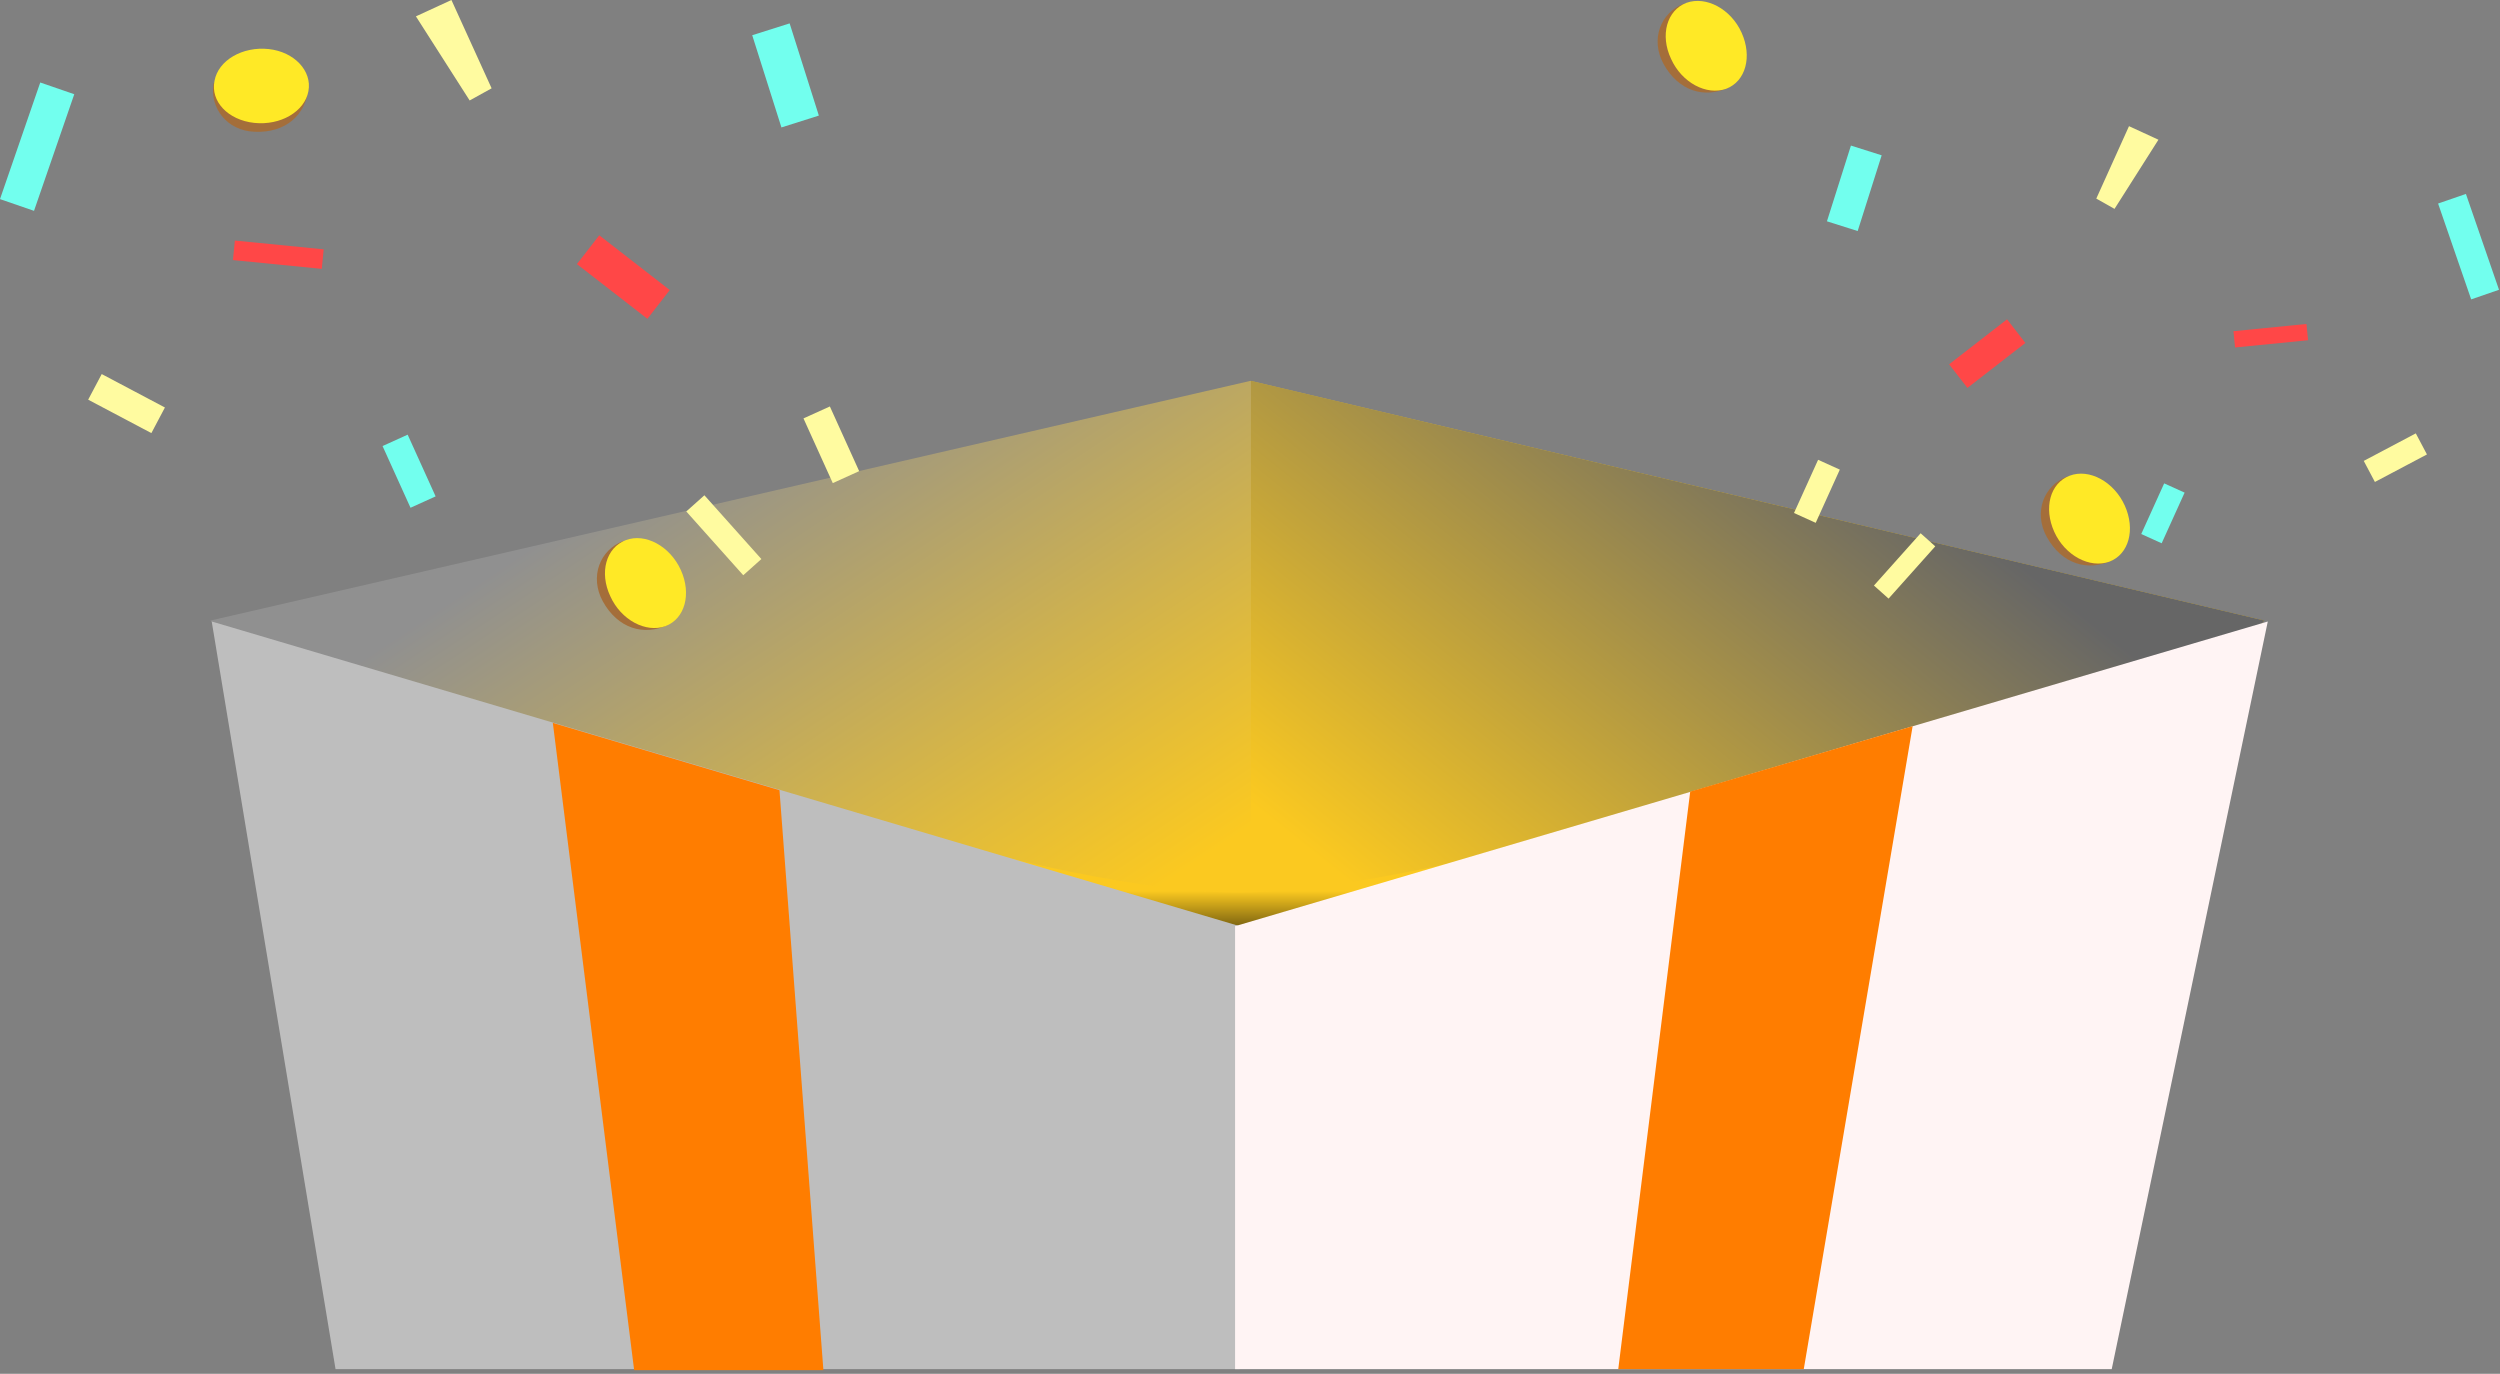 <svg width="535" height="294" viewBox="0 0 535 294" fill="none" xmlns="http://www.w3.org/2000/svg">
<rect x="0" y="0" width="535" height="294" fill="#808080" stroke="none"/>
<path d="M267.606 81.5L484.506 132.8L329.706 291.8L267.706 291L202.006 289.8L45.006 132.8L267.606 81.5Z" fill="url(#paint0_linear_292_1697)"/>
<path d="M311.606 290.2C317.806 290.6 323.906 291 330.106 291.4L484.606 132.8L267.706 81.5V288.9C282.306 287.9 296.906 289.4 311.606 290.2Z" fill="url(#paint1_linear_292_1697)"/>
<path d="M201.906 180C201.906 180 240.206 191.1 265.406 191C286.906 190.9 319.906 182.5 319.906 182.5V210H201.906V180Z" fill="url(#paint2_linear_292_1697)"/>
<path d="M45.306 133L265.306 198.2V293H71.806L45.306 133Z" fill="#BEBEBE"/>
<path d="M485.306 133L264.306 198.2V293H451.906L485.306 133Z" fill="#FFF4F4"/>
<path d="M118.306 154.703L166.806 169.103L176.206 293.203H135.706L118.306 154.703Z" fill="#FF7D00"/>
<path d="M409.306 155.398L361.706 169.398L346.306 292.998H386.006L409.306 155.398Z" fill="#FF7D00"/>
<path d="M8.614 17.654L0 42.609L7.279 45.122L15.893 20.166L8.614 17.654Z" fill="#72FFEE"/>
<path d="M527.706 41.499L521.75 43.555L528.831 64.068L534.787 62.012L527.706 41.499Z" fill="#72FFEE"/>
<path d="M50.262 51.477L49.848 55.656L68.855 57.539L69.269 53.359L50.262 51.477Z" fill="#FF4747"/>
<path d="M493.581 69.328L477.958 70.875L478.303 74.358L493.926 72.81L493.581 69.328Z" fill="#FF4747"/>
<path d="M128.242 50.354L123.458 56.516L138.546 68.23L143.329 62.068L128.242 50.354Z" fill="#FF4747"/>
<path d="M429.508 68.332L417.107 77.961L421.032 83.016L433.433 73.388L429.508 68.332Z" fill="#FF4747"/>
<path d="M21.768 80.05L18.869 85.531L32.394 92.684L35.293 87.203L21.768 80.05Z" fill="#FFFBA0"/>
<path d="M516.982 92.742L505.843 98.633L508.228 103.141L519.366 97.251L516.982 92.742Z" fill="#FFFBA0"/>
<path d="M177.591 86.981L171.943 89.539L178.215 103.385L183.862 100.827L177.591 86.981Z" fill="#FFFBA0"/>
<path d="M389.074 98.395L383.917 109.781L388.562 111.886L393.72 100.499L389.074 98.395Z" fill="#FFFBA0"/>
<path d="M87.24 93.019L81.866 95.453L87.849 108.661L93.223 106.227L87.24 93.019Z" fill="#72FFEE"/>
<path d="M463.134 103.442L458.224 114.281L462.596 116.262L467.506 105.422L463.134 103.442Z" fill="#72FFEE"/>
<path d="M96.606 0L105.206 18.9L100.506 21.5L89.006 3.5L96.606 0Z" fill="#FFFBA0"/>
<path d="M455.606 27L448.606 42.5L452.506 44.7L461.906 29.9L455.606 27Z" fill="#FFFBA0"/>
<path d="M168.982 5.002L160.975 7.539L167.226 27.272L175.234 24.736L168.982 5.002Z" fill="#72FFEE"/>
<path d="M396.099 31.153L390.965 47.359L397.543 49.443L402.677 33.237L396.099 31.153Z" fill="#72FFEE"/>
<path d="M150.742 105.989L146.864 109.453L159.055 123.101L162.933 119.637L150.742 105.989Z" fill="#FFFBA0"/>
<path d="M411.015 114.118L401.022 125.305L404.154 128.103L414.147 116.916L411.015 114.118Z" fill="#FFFBA0"/>
<path d="M54.506 28.197C61.106 28.497 65.506 24.597 66.006 18.797L45.706 17.797C44.806 22.997 48.506 27.997 54.506 28.197Z" fill="#A46E3A"/>
<path d="M66.006 19.498C65.206 23.898 60.006 26.898 54.406 26.298C48.806 25.698 45.006 21.698 45.906 17.298C46.706 12.898 51.906 9.898 57.506 10.498C63.006 11.098 66.806 15.198 66.006 19.498Z" fill="#FFE926"/>
<path d="M64.806 19.404C64.106 23.304 59.406 26.004 54.506 25.404C49.606 24.904 46.206 21.304 46.906 17.404C47.606 13.504 52.306 10.804 57.206 11.404C62.206 11.904 65.606 15.504 64.806 19.404Z" fill="#FFE926"/>
<path d="M438.006 114.9C441.206 120.7 446.806 122.4 452.006 119.9L442.306 102C437.406 103.9 435.106 109.6 438.006 114.9Z" fill="#A46E3A"/>
<path d="M451.406 120.2C447.206 121.7 441.906 118.9 439.606 113.8C437.306 108.7 438.706 103.4 442.906 101.8C447.106 100.2 452.406 103.1 454.706 108.2C457.006 113.3 455.606 118.6 451.406 120.2Z" fill="#FFE926"/>
<path d="M450.906 119.203C447.206 120.603 442.506 118.003 440.406 113.503C438.306 109.003 439.606 104.303 443.306 102.903C447.006 101.503 451.706 104.103 453.806 108.603C455.906 113.003 454.606 117.803 450.906 119.203Z" fill="#FFE926"/>
<path d="M129.006 128.697C132.206 134.497 137.806 136.197 143.006 133.697L133.306 115.797C128.406 117.697 126.106 123.397 129.006 128.697Z" fill="#A46E3A"/>
<path d="M142.406 133.997C138.206 135.497 132.906 132.697 130.606 127.597C128.206 122.497 129.706 117.197 133.906 115.597C138.106 113.997 143.406 116.897 145.706 121.997C148.006 127.097 146.606 132.397 142.406 133.997Z" fill="#FFE926"/>
<path d="M141.906 133C138.206 134.4 133.506 131.8 131.406 127.3C129.306 122.8 130.606 118.1 134.306 116.7C138.006 115.3 142.706 117.9 144.806 122.4C146.906 126.8 145.606 131.6 141.906 133Z" fill="#FFE926"/>
<path d="M356.006 13.697C359.206 19.497 364.806 21.197 370.006 18.697L360.306 0.797C355.406 2.697 353.106 8.397 356.006 13.697Z" fill="#A46E3A"/>
<path d="M369.406 18.999C365.206 20.499 359.906 17.699 357.606 12.599C355.206 7.499 356.706 2.199 360.906 0.599C365.106 -0.901 370.406 1.899 372.706 6.999C375.006 12.099 373.606 17.399 369.406 18.999Z" fill="#FFE926"/>
<path d="M368.906 18C365.206 19.4 360.506 16.8 358.406 12.3C356.306 7.8 357.606 3.1 361.306 1.7C365.006 0.3 369.706 2.9 371.806 7.4C373.906 11.8 372.606 16.6 368.906 18Z" fill="#FFE926"/>
<defs>
<linearGradient id="paint0_linear_292_1697" x1="194.001" y1="26.002" x2="286.009" y2="164.954" gradientUnits="userSpaceOnUse">
<stop offset="0.189" stop-color="#909090"/>
<stop offset="1" stop-color="#FBC920"/>
</linearGradient>
<linearGradient id="paint1_linear_292_1697" x1="412.238" y1="61.905" x2="302.239" y2="199.693" gradientUnits="userSpaceOnUse">
<stop offset="0.19" stop-color="#666666"/>
<stop offset="1" stop-color="#FBC920"/>
</linearGradient>
<linearGradient id="paint2_linear_292_1697" x1="260.868" y1="188.5" x2="260.868" y2="202.5" gradientUnits="userSpaceOnUse">
<stop offset="0.155" stop-color="#FBC920"/>
<stop offset="0.606" stop-color="#927513"/>
<stop offset="1" stop-color="#3A300C"/>
</linearGradient>
</defs>
</svg>
